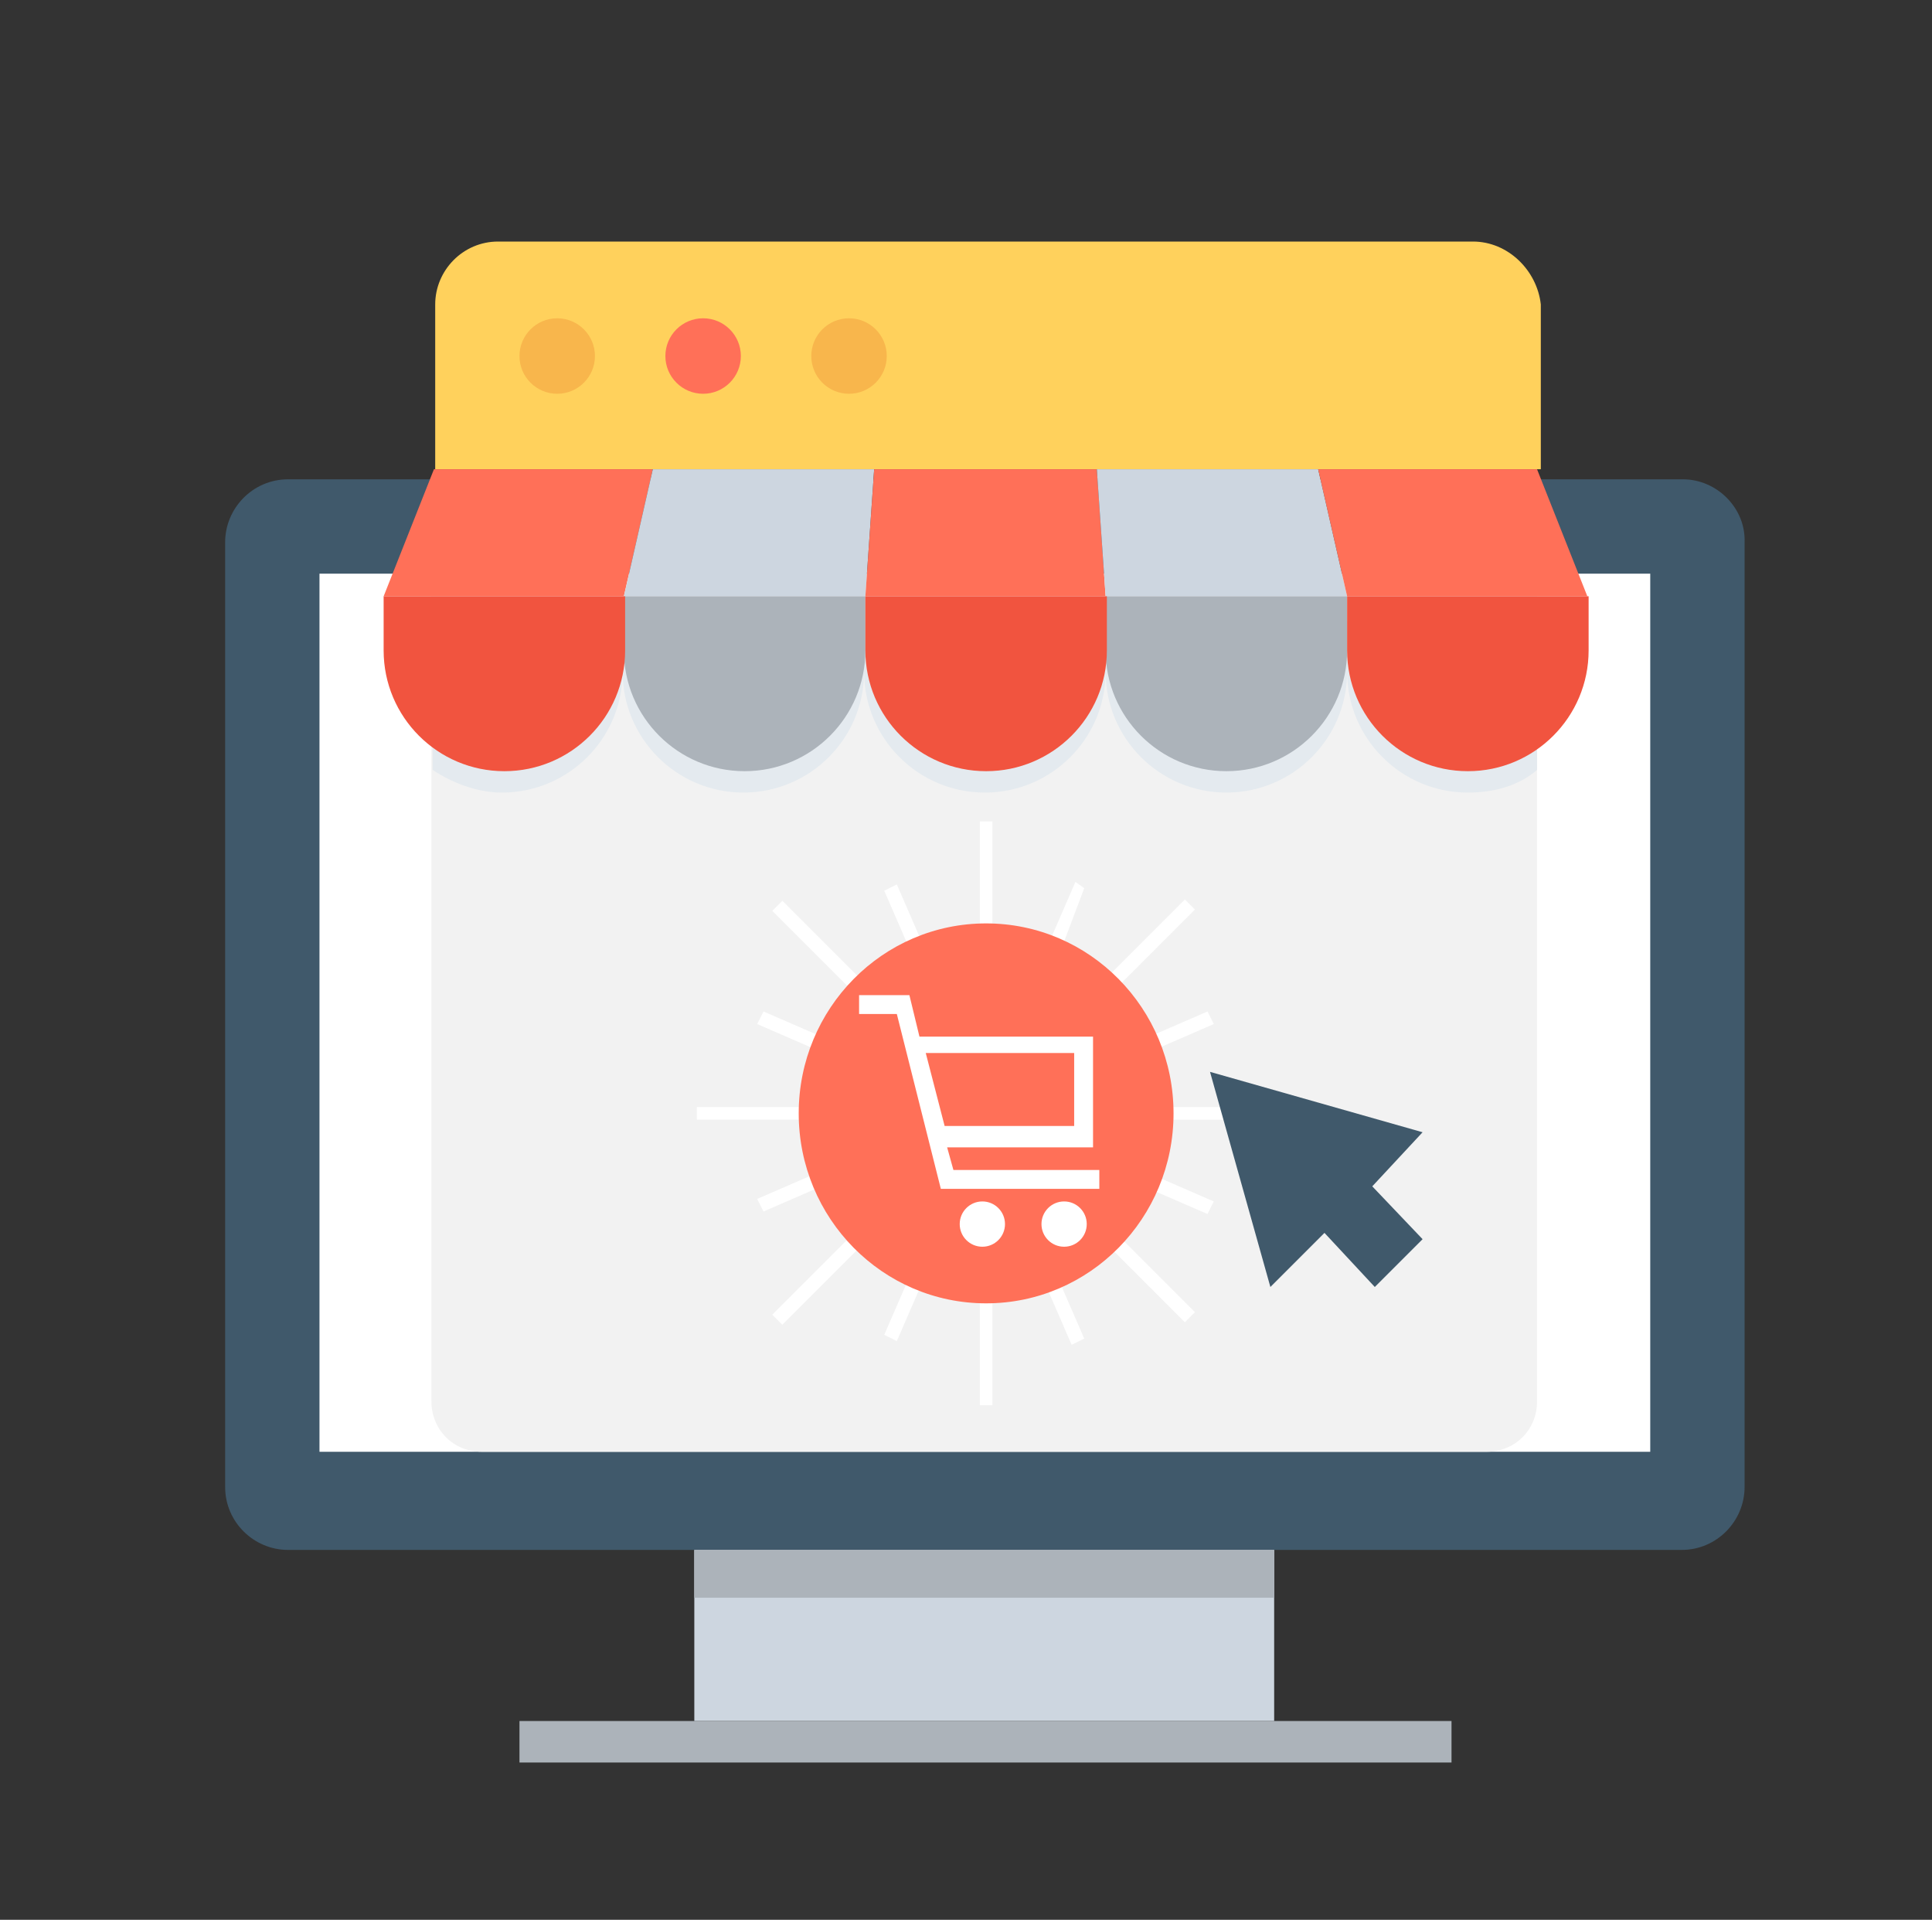 <?xml version="1.0" encoding="utf-8"?>
<!-- Generator: Adobe Illustrator 24.3.0, SVG Export Plug-In . SVG Version: 6.00 Build 0)  -->
<svg version="1.1" id="Layer_1" xmlns="http://www.w3.org/2000/svg" xmlns:xlink="http://www.w3.org/1999/xlink" x="0px" y="0px"
	 viewBox="0 0 153.6 152.6" style="enable-background:new 0 0 153.6 152.6;" xml:space="preserve">
<rect x="0" y="0" width="153.6" height="152.6" fill="#333333" stroke="none"/>
<style type="text/css">
	.st0{fill:#40596B;}
	.st1{fill:#FFFFFF;}
	.st2{fill:#CDD6E0;}
	.st3{fill:#ACB3BA;}
	.st4{fill:#F2F2F2;}
	.st5{fill:#FFD15C;}
	.st6{fill:#F8B64C;}
	.st7{fill:#FF7058;}
	.st8{fill:#E4EAEF;}
	.st9{fill:#F1543F;}
</style>
<g>
	<path class="st0" d="M133.8,38.1H22.9c-2.8,0-5,2.3-5,5v75.1c0,2.8,2.3,5,5,5h110.8c2.8,0,5-2.3,5-5V43.1
		C138.8,40.4,136.5,38.1,133.8,38.1z"/>
	<rect x="25.4" y="45.6" class="st1" width="105.8" height="69.8"/>
	<rect x="55.2" y="123.2" class="st2" width="46.1" height="13.6"/>
	<rect x="41.3" y="136.8" class="st3" width="74.1" height="3.3"/>
	<rect x="55.2" y="123.2" class="st3" width="46.1" height="3.8"/>
	<path class="st4" d="M122.2,47.4v64c0,2.3-1.8,4-4,4H38.3c-2.3,0-4-1.8-4-4v-64H122.2z"/>
	<g>
		<path class="st1" d="M78.9,65.3v9.6c-0.3,0-0.3,0-0.5,0s-0.3,0-0.5,0v-9.6H78.9z"/>
		<path class="st1" d="M78.9,102.1v9.6h-1v-9.6c0.3,0,0.3,0,0.5,0S78.6,102.1,78.9,102.1z"/>
		<path class="st1" d="M95,72.3l-6.8,6.8c-0.3-0.3-0.5-0.5-0.8-0.8l6.8-6.8L95,72.3z"/>
		<path class="st1" d="M69,98.5l-6.8,6.8l-0.8-0.8l6.8-6.8C68.5,98,68.8,98.3,69,98.5z"/>
		<path class="st1" d="M101.5,88v1h-9.3c0-0.3,0-0.3,0-0.5s0-0.3,0-0.5H101.5L101.5,88z"/>
		<path class="st1" d="M64.7,88.5c0,0.3,0,0.3,0,0.5h-9.3v-1h9.3C64.7,88,64.7,88.2,64.7,88.5z"/>
		<path class="st1" d="M95,104.3l-0.8,0.8l-6.5-6.5c0.3-0.3,0.5-0.5,0.8-0.8L95,104.3z"/>
		<path class="st1" d="M69,78.4c-0.3,0.3-0.5,0.5-0.8,0.8l-6.8-6.8l0.8-0.8L69,78.4z"/>
		<path class="st1" d="M73.6,75.6c-0.3,0-0.5,0.3-1,0.5l-2.3-5.3l1-0.5L73.6,75.6z"/>
		<path class="st1" d="M86.2,106.4l-1,0.5l-2.3-5.3c0.3,0,0.5-0.3,1-0.5L86.2,106.4z"/>
		<path class="st1" d="M66,82.7c-0.3,0.3-0.3,0.5-0.5,1l-5.3-2.3l0.5-1L66,82.7z"/>
		<path class="st1" d="M96.5,95.5l-0.5,1l-5.3-2.3c0.3-0.3,0.3-0.5,0.5-1L96.5,95.5z"/>
		<path class="st1" d="M66,94l-5.3,2.3l-0.5-1l5.3-2.3C65.8,93.5,65.8,93.8,66,94z"/>
		<path class="st1" d="M96.5,81.4l-5.3,2.3c0-0.3-0.3-0.5-0.5-1l5.3-2.3L96.5,81.4z"/>
		<path class="st1" d="M73.6,101.3l-2.3,5.3l-1-0.5l2.3-5.3C73.1,101.1,73.3,101.1,73.6,101.3z"/>
		<path class="st1" d="M86.2,70.6l-2,5.3c-0.3-0.3-0.5-0.3-1-0.5l2.3-5.3L86.2,70.6z"/>
	</g>
	<path class="st5" d="M117.1,19.2H39.6c-2.8,0-5,2.3-5,5v13.1h87.9V24.2C122.2,21.5,119.9,19.2,117.1,19.2z"/>
	<polygon class="st0" points="96.2,85.2 101,102.3 105.3,98 109.3,102.3 113.1,98.5 109.1,94.3 113.1,90 	"/>
	<ellipse class="st6" cx="67.5" cy="28.3" rx="3" ry="3"/>
	<ellipse class="st7" cx="55.9" cy="28.3" rx="3" ry="3"/>
	<ellipse class="st6" cx="44.3" cy="28.3" rx="3" ry="3"/>
	<path class="st8" d="M122.2,49.4v11.8c-1.5,1.3-3.5,1.8-5.5,1.8c-5.3,0-9.6-4.3-9.6-9.6c0,5.3-4.3,9.6-9.6,9.6
		c-5.3,0-9.6-4.3-9.6-9.6c0,5.3-4.3,9.6-9.6,9.6c-5.3,0-9.6-4.3-9.6-9.6c0,5.3-4.3,9.6-9.6,9.6s-9.6-4.3-9.6-9.6
		c0,5.3-4.3,9.6-9.6,9.6c-2,0-4-0.8-5.5-1.8V49.4C34.5,49.4,122.2,49.4,122.2,49.4z"/>
	<polygon class="st7" points="49.6,47.4 30.5,47.4 34.5,37.3 51.9,37.3 	"/>
	<polygon class="st2" points="68.8,47.4 49.6,47.4 51.9,37.3 69.5,37.3 	"/>
	<polygon class="st7" points="87.9,47.4 68.8,47.4 69.5,37.3 87.2,37.3 	"/>
	<polygon class="st2" points="107.1,47.4 87.9,47.4 87.2,37.3 104.8,37.3 	"/>
	<polygon class="st7" points="126.2,47.4 107.1,47.4 104.8,37.3 122.2,37.3 	"/>
	<g>
		<path class="st3" d="M49.6,51.7c0,5.3,4.3,9.6,9.6,9.6s9.6-4.3,9.6-9.6v-4.3H49.6V51.7L49.6,51.7z"/>
		<path class="st3" d="M87.9,47.4v4.3c0,5.3,4.3,9.6,9.6,9.6c5.3,0,9.6-4.3,9.6-9.6v-4.3C107.1,47.4,87.9,47.4,87.9,47.4z"/>
	</g>
	<g>
		<path class="st9" d="M30.5,51.7c0,5.3,4.3,9.6,9.6,9.6s9.6-4.3,9.6-9.6v-4.3H30.5V51.7z"/>
		<path class="st9" d="M68.8,51.7c0,5.3,4.3,9.6,9.6,9.6s9.6-4.3,9.6-9.6v-4.3H68.8V51.7L68.8,51.7z"/>
		<path class="st9" d="M107.1,47.4v4.3c0,5.3,4.3,9.6,9.6,9.6c5.3,0,9.6-4.3,9.6-9.6v-4.3C126.2,47.4,107.1,47.4,107.1,47.4z"/>
	</g>
	<ellipse class="st7" cx="78.4" cy="88.5" rx="14.9" ry="15.1"/>
	<g>
		<path class="st1" d="M75.8,93l-0.5-1.8h11.6v-8.8H73.1l-0.8-3.3h-4v1.5h3l3.5,13.9h12.6V93H75.8z M85.4,83.7v5.8H75.1l-1.5-5.8
			H85.4z"/>
		<ellipse class="st1" cx="78.1" cy="97.3" rx="1.8" ry="1.8"/>
		<ellipse class="st1" cx="84.6" cy="97.3" rx="1.8" ry="1.8"/>
	</g>
</g>
</svg>
